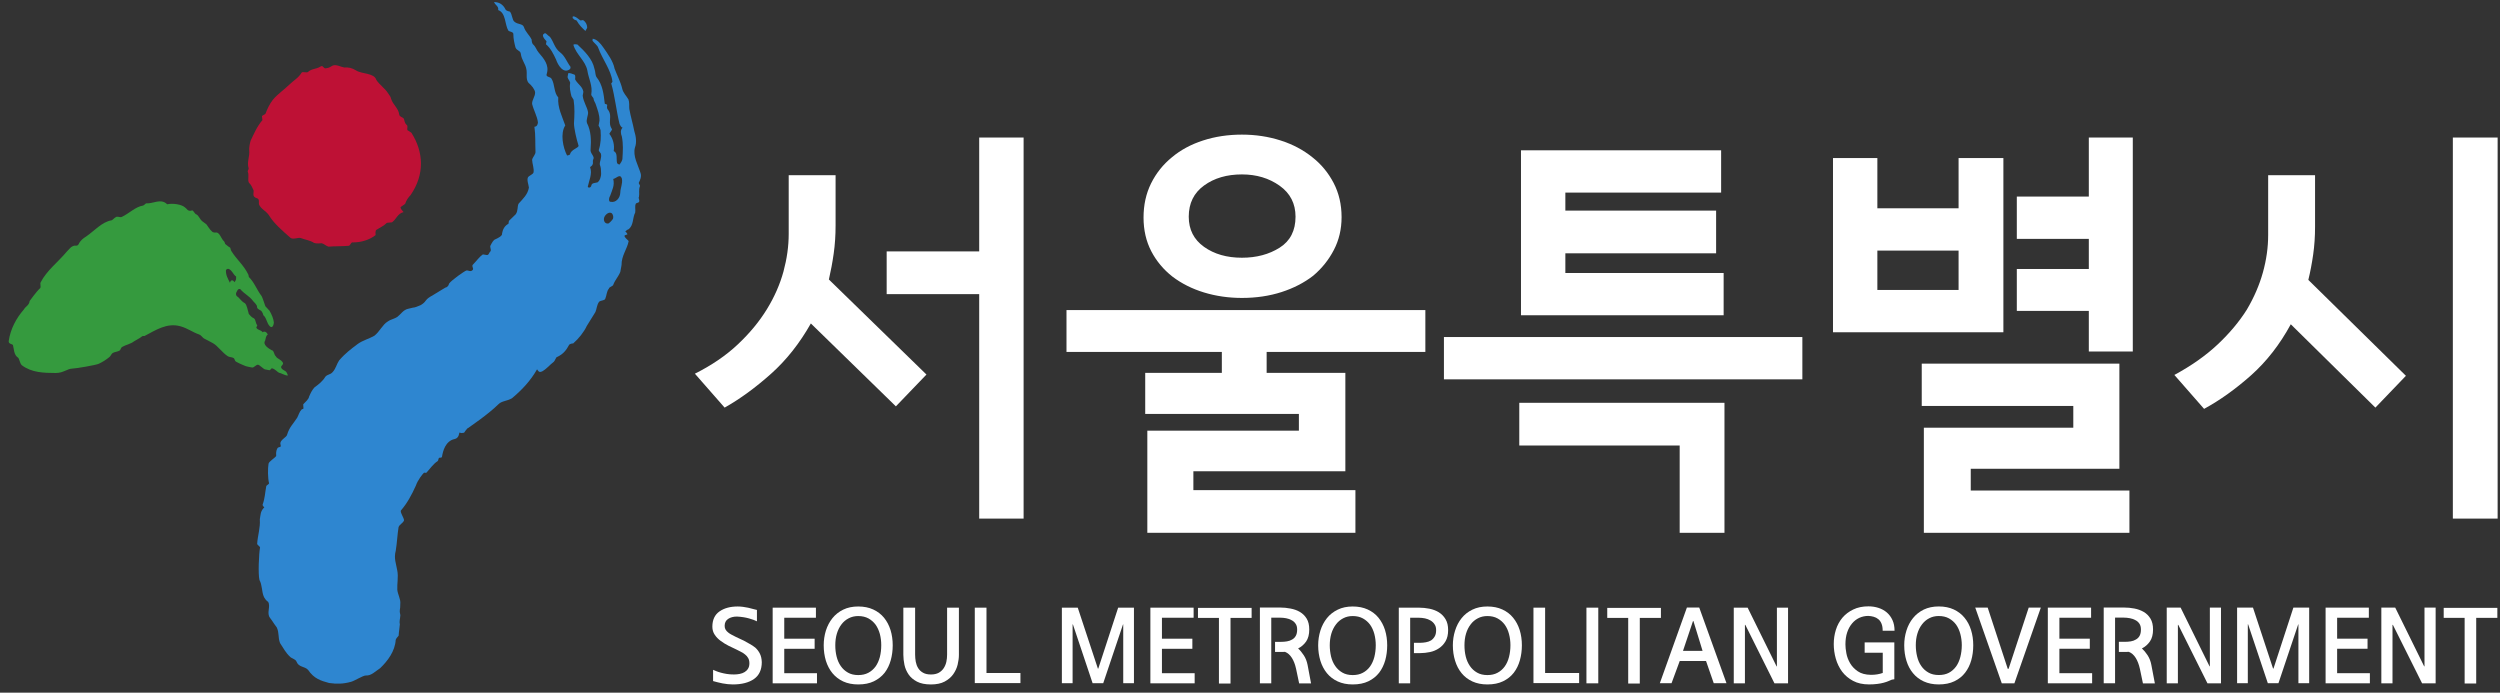 <svg width="231" height="64" viewBox="0 0 231 64" fill="none" xmlns="http://www.w3.org/2000/svg">
<rect x="0" y="0" width="231" height="64" fill="#333333" stroke="none"/>
<path d="M35.843 8.595C35.963 8.781 36.118 8.949 36.138 9.137C36.316 9.686 36.825 10.016 36.886 10.574C36.906 10.762 37.15 10.835 37.275 10.915C37.41 11.094 37.317 11.292 37.58 11.55C37.706 11.629 37.611 11.828 37.633 12.016C37.758 12.098 37.887 12.181 38.011 12.264C39.147 14.042 39.258 16.108 37.94 18.023C37.73 18.233 37.526 18.534 37.442 18.826C37.337 18.93 37.114 19.046 37.006 19.148C37.028 19.337 37.154 19.415 37.289 19.596C36.721 19.744 36.656 20.219 36.22 20.543C36.103 20.554 35.87 20.576 35.755 20.586C35.435 20.902 35.096 21.027 34.77 21.245C34.665 21.35 34.695 21.633 34.704 21.723C34.164 22.152 33.37 22.417 32.544 22.398C32.431 22.41 32.345 22.701 32.23 22.711C31.645 22.767 30.939 22.738 30.357 22.792C30.114 22.72 29.976 22.547 29.731 22.474C29.498 22.496 29.267 22.517 29.024 22.447C28.644 22.197 28.167 22.148 27.794 21.995C27.552 21.921 27.108 22.152 26.857 21.988C26.074 21.306 25.297 20.628 24.863 19.91C24.578 19.465 24.094 19.323 23.924 18.867C23.904 18.68 23.993 18.39 23.747 18.319C23.259 18.173 23.464 17.874 23.432 17.59C23.286 17.323 23.263 17.135 22.999 16.876C22.852 16.608 23.045 16.213 22.889 15.851C22.878 15.758 22.984 15.655 22.975 15.559C22.795 15.01 23.083 14.416 23.031 13.95C22.997 13.669 23.075 13.286 23.159 12.996C23.449 12.401 23.725 11.713 24.247 11.101C24.234 11.009 24.215 10.822 24.204 10.726C24.31 10.622 24.427 10.613 24.533 10.506C24.714 10.021 24.904 9.622 25.214 9.219C25.628 8.708 26.286 8.268 26.814 7.747C27.131 7.435 27.578 7.204 27.875 6.703C27.98 6.598 28.352 6.752 28.458 6.65C28.776 6.338 29.252 6.387 29.58 6.165C29.909 5.948 29.844 6.424 30.182 6.297C30.415 6.277 30.521 6.173 30.742 6.058C31.081 5.931 31.461 6.178 31.822 6.238C32.171 6.206 32.531 6.269 32.911 6.514C33.417 6.845 34.581 6.732 34.77 7.379C35.053 7.823 35.559 8.151 35.843 8.595Z" fill="#BE1135"/>
<path d="M55.541 15.98C55.529 15.69 55.541 15.512 55.422 15.203C55.391 14.911 55.624 14.588 55.521 14.19C55.458 14.085 55.307 13.957 55.326 13.866C55.521 13.254 55.539 12.694 55.491 12.023C55.44 11.825 55.376 11.716 55.307 11.607C55.322 11.518 55.359 11.338 55.391 11.156C55.405 10.596 55.225 10.18 55.06 9.673C55.012 9.478 54.862 9.349 54.831 9.062C54.765 8.953 54.617 8.824 54.632 8.734C54.78 7.922 54.385 7.272 54.267 6.495C54.085 5.609 53.247 5.049 52.982 4.148C52.996 4.056 53.27 4.094 53.354 4.112C54.012 4.725 54.74 5.449 54.92 6.332C55.035 6.645 54.986 6.913 55.12 7.129C55.679 7.815 55.778 8.682 55.879 9.551C55.863 9.642 56.044 9.586 56.107 9.697C56.092 9.786 56.059 9.966 56.125 10.075C56.553 10.543 56.29 11.047 56.376 11.537C56.423 11.737 56.486 11.845 56.553 11.953C56.538 12.046 56.324 12.281 56.305 12.367C56.653 12.82 56.801 13.418 56.706 13.957C57.102 14.141 56.921 14.664 57.016 15.06C57.081 15.171 57.166 15.188 57.249 15.206C57.363 15.043 57.477 14.882 57.51 14.699C57.559 13.957 57.594 13.306 57.461 12.624C57.345 12.315 57.309 12.024 57.525 11.792C57.362 11.754 57.309 11.555 57.245 11.447C56.949 10.254 56.825 8.919 56.475 7.701C56.475 7.701 56.57 7.629 56.59 7.538C56.465 6.47 55.651 5.466 55.265 4.389C55.205 4.197 54.892 3.966 54.745 3.763C54.745 3.763 54.757 3.671 54.765 3.578C55.181 3.634 55.499 4.039 55.719 4.348C56.153 4.966 56.653 5.652 56.786 6.339C57.016 6.949 57.357 7.598 57.494 8.198C57.585 8.595 57.876 8.857 58.068 9.188C58.176 9.497 58.121 9.764 58.148 10.056C58.266 10.746 58.475 11.413 58.606 12.102C58.773 12.607 58.84 13.182 58.674 13.618C58.444 14.413 58.971 15.28 59.185 15.984C59.3 16.293 59.153 16.637 59.023 16.889C59.007 16.978 59.153 17.104 59.135 17.195C58.988 17.538 59.106 17.848 59.039 18.208C58.941 18.279 59.153 18.514 59.039 18.674C58.941 18.749 58.861 18.732 58.758 18.805C58.627 19.057 58.742 19.365 58.694 19.637C58.43 20.139 58.563 20.826 58.069 21.189C57.886 21.242 57.87 21.333 57.771 21.406C57.854 21.423 57.921 21.533 57.984 21.642C57.886 21.712 57.803 21.694 57.705 21.767C57.675 21.945 58.023 22.169 58.089 22.276C57.958 22.999 57.415 23.633 57.432 24.484C57.398 24.663 57.349 24.934 57.318 25.116C57.152 25.547 56.839 25.857 56.675 26.289C56.643 26.47 56.298 26.488 56.263 26.668C56.05 26.904 56.067 27.284 55.918 27.628C55.804 27.789 55.557 27.736 55.359 27.88C55.13 28.202 55.16 28.494 55.013 28.837C54.765 29.253 54.466 29.701 54.22 30.116C53.94 30.71 53.468 31.287 52.958 31.738C52.876 31.72 52.695 31.773 52.595 31.848C52.333 32.352 52.03 32.734 51.472 32.986C51.388 32.97 51.266 33.361 51.166 33.434C50.781 33.723 50.559 34.048 50.091 34.32C49.917 34.374 49.819 34.447 49.625 34.122C49.014 35.206 48.194 36.056 47.307 36.798C46.844 37.069 46.373 37.038 46.066 37.342C45.054 38.339 43.449 39.395 43.266 39.542C43.188 39.523 42.88 39.983 42.88 39.983C42.553 40.012 42.74 40.043 42.439 39.971C42.439 39.971 42.423 40.483 42.014 40.566C41.143 40.737 40.911 41.747 40.848 42.164C40.811 42.372 40.668 42.231 40.567 42.316C40.471 42.399 40.535 42.523 40.436 42.609C40.059 42.842 39.734 43.306 39.417 43.661C39.32 43.746 39.253 43.62 39.154 43.705C39.058 43.789 38.594 44.364 38.429 44.863C38.033 45.746 37.6 46.531 37.056 47.155C36.921 47.307 37.363 47.894 37.33 48.095C37.203 48.372 36.954 48.419 36.83 48.696C36.717 49.386 36.686 50.156 36.568 50.886C36.369 51.6 36.615 52.108 36.712 52.742C36.821 53.281 36.681 53.972 36.711 54.492C36.748 54.914 37.034 55.37 36.988 55.776C37.001 56.403 36.86 56.32 36.994 56.843C36.977 57.151 36.876 57.454 36.948 57.665C36.921 58.078 36.856 58.332 36.834 58.739C36.744 58.842 36.568 59.032 36.562 59.136C36.499 60.162 35.829 61.07 35.123 61.742C34.685 62.023 34.309 62.45 33.811 62.415C33.56 62.401 32.725 62.931 32.446 62.996C31.706 63.204 31.116 63.207 30.41 63.109C29.628 62.898 29.011 62.702 28.471 61.903C28.153 61.547 27.604 61.679 27.397 61.133C27.333 60.916 26.882 60.804 26.807 60.69C26.399 60.323 26.182 59.875 25.876 59.419C25.668 58.875 25.819 58.501 25.572 57.971C25.315 57.646 25.204 57.418 24.95 57.091C24.609 56.661 25.029 56.041 24.777 55.614C24.602 55.501 24.434 55.286 24.353 55.073C24.186 54.651 24.225 54.039 23.975 53.592C23.837 53.057 23.924 51.122 24.027 50.6C24.048 50.495 23.747 50.346 23.763 50.242C23.807 49.492 24.067 48.761 24.007 47.985C24.085 47.569 24.048 47.235 24.424 46.88C24.424 46.88 24.247 46.734 24.266 46.629C24.485 46.026 24.483 45.557 24.602 44.929C24.623 44.827 24.842 44.761 24.862 44.656C24.741 44.195 24.736 43.263 24.814 42.845C24.855 42.634 25.394 42.324 25.52 42.135C25.539 42.035 25.441 41.763 25.643 41.403C25.695 41.313 25.835 41.341 25.941 41.256C25.958 41.151 25.888 41.028 25.907 40.924C25.96 40.61 26.487 40.385 26.525 40.177C26.734 39.467 27.091 39.17 27.464 38.591C27.599 38.338 27.651 38.066 27.87 37.834C27.967 37.763 28.018 37.832 28.036 37.738C28.052 37.651 28.005 37.449 28.018 37.358C28.229 37.122 28.518 36.909 28.564 36.636C28.711 36.294 28.839 36.041 29.049 35.804C29.436 35.517 29.821 35.225 30.061 34.811C30.27 34.575 30.512 34.631 30.722 34.395C31.026 34.084 31.108 33.636 31.331 33.31C31.863 32.677 32.441 32.243 33.02 31.808C33.503 31.445 34.116 31.302 34.581 31.03C35.065 30.67 35.354 29.983 35.821 29.712C36.108 29.497 36.445 29.476 36.739 29.26C37.027 29.044 37.268 28.627 37.701 28.535C38.663 28.282 37.975 28.553 38.876 28.192C39.438 27.851 39.205 27.754 39.766 27.41C40.701 26.868 41.184 26.519 41.264 26.54C41.362 26.468 41.457 26.393 41.489 26.213C41.716 25.886 42.91 25.052 43.087 24.997C43.263 24.942 43.475 25.177 43.68 24.942C43.793 24.78 43.567 24.636 43.68 24.472C43.986 24.164 44.279 23.748 44.578 23.532C44.676 23.462 44.906 23.605 45.086 23.549C45.186 23.478 45.218 23.299 45.317 23.226C45.434 23.062 45.218 22.831 45.332 22.666C45.465 22.411 45.596 22.16 45.777 22.108C46.059 21.98 46.437 21.78 46.388 21.584C46.451 21.222 46.602 20.877 46.98 20.678C46.995 20.591 47.015 20.494 47.028 20.406C47.242 20.172 47.441 20.03 47.655 19.795C47.884 19.47 47.785 19.073 47.919 18.817C48.345 18.347 48.758 17.97 48.872 17.337C48.84 17.048 48.659 16.633 48.788 16.376C48.903 16.216 49.265 16.108 49.299 15.927C49.363 15.564 49.184 15.149 49.167 14.771C49.214 14.5 49.51 14.281 49.479 13.993C49.445 13.234 49.495 12.492 49.38 11.716C49.641 11.682 49.678 11.498 49.706 11.318C49.641 10.741 49.312 10.2 49.167 9.603C49.148 9.222 49.458 8.915 49.444 8.536C49.408 8.247 49.132 7.903 48.833 7.651C48.553 7.307 48.735 6.785 48.635 6.388C48.553 5.898 48.188 5.536 48.122 4.961C48.09 4.67 47.744 4.69 47.629 4.381C47.529 3.984 47.432 3.586 47.432 3.116C47.382 2.916 47.117 2.954 46.97 2.827C46.638 2.285 46.757 1.182 46.031 0.931C46.096 0.567 45.769 0.496 45.65 0.191C46.08 0.191 46.475 0.371 46.721 0.894C46.785 1.001 47.034 1.058 47.116 1.075C47.333 1.31 47.316 1.87 47.547 2.017C47.842 2.267 48.286 2.177 48.402 2.485C48.567 2.989 48.947 3.26 49.13 3.677C49.112 3.768 49.161 3.966 49.226 4.074C49.526 4.327 49.558 4.616 49.768 4.85C50.264 5.428 50.759 6.009 50.526 6.802C50.382 7.146 50.826 7.056 50.959 7.272C51.288 7.812 51.156 8.536 51.584 9.005C51.502 9.927 51.949 10.778 52.23 11.59C51.751 12.329 52.017 13.63 52.397 14.37C52.397 14.37 52.658 14.336 52.678 14.245C52.758 13.794 53.58 13.642 53.447 13.424C53.283 12.918 53.035 11.862 53.035 11.393C53.083 10.652 53.115 10.001 53 9.222C52.934 9.113 52.869 9.005 52.803 8.898C52.703 8.5 52.604 8.1 52.686 7.651C52.639 7.452 52.49 7.328 52.441 7.126C52.456 7.038 52.49 6.858 52.505 6.765C52.686 6.712 52.919 6.858 53.082 6.894C53.234 7.019 53.096 7.272 53.164 7.38C53.428 7.812 53.823 7.995 53.904 8.483C53.89 8.57 53.858 8.752 53.842 8.844C53.907 9.423 54.252 9.875 54.336 10.362C54.371 10.652 54.125 11.065 54.239 11.373C54.617 12.113 54.634 12.963 54.571 13.794C54.502 14.155 54.963 14.445 54.832 14.696C54.704 14.95 54.868 14.987 54.733 15.241C54.718 15.332 54.536 15.383 54.522 15.475C54.767 15.998 54.395 16.793 54.312 17.247C54.298 17.336 54.593 17.432 54.653 17.1C54.689 16.901 55.033 16.901 55.212 16.85C55.411 16.702 55.557 16.357 55.541 15.98ZM57.316 17.786C57.331 17.325 57.548 16.992 57.464 16.505C57.299 15.998 56.926 16.501 56.662 16.536C56.812 17.131 56.566 17.547 56.385 18.07C56.27 18.234 56.188 18.685 56.45 18.649C56.863 18.741 57.301 18.346 57.316 17.786ZM56.611 20.259C56.713 20.114 56.665 19.825 56.517 19.699C56.289 19.553 55.989 19.771 55.858 20.024C55.722 20.276 55.824 20.674 56.173 20.656C56.253 20.674 56.494 20.424 56.611 20.259Z" fill="#2E86D0"/>
<path d="M51.764 4.846C52.204 5.177 52.376 5.733 52.723 6.185L52.686 6.367C52.081 6.889 51.551 6.018 51.385 5.516C51.14 4.992 50.893 4.469 50.445 4.089C50.464 3.997 50.48 3.908 50.499 3.816C50.281 3.582 50.005 3.24 50.281 3.112C50.395 2.95 50.594 3.275 50.825 3.419C51.171 3.871 51.236 4.448 51.764 4.846Z" fill="#2E86D0"/>
<path d="M54.258 2.526C54.263 2.618 54.116 2.775 54.096 2.865C53.811 2.6 53.523 2.333 53.275 1.891C53.194 1.865 53.031 1.826 52.968 1.712C52.887 1.69 52.904 1.602 52.926 1.513C53.188 1.488 53.396 1.73 53.62 1.885C53.701 1.906 53.803 1.841 53.886 1.861C54.109 2.013 54.236 2.237 54.258 2.526Z" fill="#2E86D0"/>
<path d="M17.079 19.155C17.159 19.221 17.277 19.323 17.339 19.405C17.471 19.492 17.609 19.501 17.753 19.438C17.888 19.45 18.011 19.803 18.15 19.812C18.349 19.906 18.471 20.258 18.667 20.427C18.797 20.51 18.936 20.638 19.068 20.725C19.255 20.966 19.376 21.203 19.571 21.372C19.699 21.533 19.909 21.477 20.047 21.486C20.316 21.585 20.425 21.973 20.615 22.216C20.684 22.22 20.803 22.46 20.8 22.535C20.932 22.62 21.059 22.781 21.259 22.874C21.319 22.954 21.312 23.105 21.372 23.188C21.866 23.987 22.52 24.494 22.941 25.362C22.941 25.362 22.996 25.518 22.992 25.595C23.508 26.091 23.732 26.793 24.174 27.359C24.295 27.595 24.406 27.986 24.518 28.296C24.645 28.458 24.777 28.547 24.902 28.71C25.087 29.025 25.267 29.421 25.307 29.803C25.298 29.951 25.195 30.4 24.936 30.151C24.615 29.822 24.648 29.372 24.322 29.117C24.328 29.04 24.238 28.841 24.174 28.764C24.043 28.609 23.807 28.617 23.752 28.387C23.769 28.16 23.515 27.975 23.385 27.819C23.058 27.35 22.581 27.176 22.189 26.703C22.119 26.701 22.048 26.698 21.978 26.768C21.905 26.915 21.69 27.131 21.885 27.369C22.156 27.534 22.281 27.844 22.619 28.01C22.82 28.171 22.87 28.628 22.992 29.013C23.124 29.168 23.256 29.326 23.461 29.414C23.659 29.572 23.581 29.814 23.769 30.057C23.763 30.134 23.69 30.202 23.683 30.276C23.807 30.516 24.083 30.46 24.275 30.702C24.421 30.565 24.624 30.674 24.744 30.895C24.521 31.107 24.578 31.262 24.494 31.484C24.259 31.841 24.788 32.188 25.116 32.366C25.326 32.383 25.297 32.759 25.49 32.926C25.613 33.164 25.956 33.193 26.139 33.512C26.199 33.668 26.055 33.732 25.974 33.878C25.958 34.103 26.227 34.2 26.359 34.286C26.488 34.374 26.549 34.531 26.605 34.688C26.394 34.743 25.988 34.465 25.781 34.445C25.653 34.387 25.402 34.089 25.142 34.033C25.049 34.012 24.984 34.229 24.889 34.208C24.763 34.184 24.63 34.16 24.494 34.134C24.348 34.109 23.997 33.724 23.848 33.702C23.676 33.671 23.465 33.987 23.299 33.958C22.678 33.853 22.653 33.81 22.458 33.729C22.229 33.637 22.009 33.529 21.805 33.414C21.671 33.34 21.708 33.161 21.583 33.083C21.457 33.001 21.187 33.001 21.061 32.923C20.566 32.618 20.097 31.931 19.674 31.711C19.393 31.565 19.158 31.422 18.848 31.275C18.695 31.178 18.588 30.966 18.396 30.904C17.813 30.707 17.348 30.337 16.681 30.151C15.422 29.793 14.375 30.516 13.352 31.046C13.297 31.044 13.19 31.034 13.134 31.073C12.896 31.275 12.62 31.383 12.385 31.538C12.066 31.79 11.627 31.857 11.276 32.062C11.163 32.127 11.152 32.331 11.044 32.397C10.877 32.496 10.579 32.517 10.416 32.616C10.266 32.715 10.247 32.889 10.102 32.996C9.811 33.234 9.521 33.426 9.125 33.613C8.897 33.729 7.01 34.053 6.695 34.057C6.209 34.065 5.871 34.467 5.146 34.465C4.043 34.459 2.939 34.438 2.023 33.752C1.829 33.585 1.79 33.126 1.661 33.042C1.265 32.781 1.304 32.257 1.191 31.864C1.063 31.78 0.788 31.759 0.804 31.53C0.956 30.406 1.513 29.387 2.193 28.611C2.354 28.316 2.708 28.197 2.736 27.819C2.736 27.819 3.348 26.957 3.721 26.611C3.801 26.465 3.68 26.225 3.76 26.082C4.323 24.991 5.344 24.239 6.176 23.244C6.399 23.035 6.557 22.742 6.908 22.695C7.048 22.707 7.182 22.717 7.26 22.573C7.424 22.207 7.72 22.005 7.936 21.87C8.736 21.326 9.403 20.508 10.316 20.355C10.458 20.292 10.538 20.148 10.678 20.081C10.831 19.941 11.092 20.115 11.234 20.051C11.912 19.743 12.531 19.09 13.227 18.993C13.37 18.93 13.452 18.784 13.518 18.789C14.136 18.842 14.865 18.294 15.445 18.874C15.967 18.765 16.751 18.875 17.079 19.155ZM21.813 25.777C21.816 25.703 21.818 25.628 21.82 25.552C21.552 25.387 21.432 24.927 21.088 24.836C21.021 24.831 20.881 24.9 20.876 24.977C20.86 25.431 21.055 25.741 21.246 26.128C21.327 25.831 21.531 25.841 21.66 26.073C21.733 26.001 21.807 25.854 21.813 25.777Z" fill="#359A3E"/>
<path d="M85.605 34.607L82.78 37.547L74.923 29.887C73.891 31.716 72.663 33.275 71.231 34.549C69.798 35.827 68.375 36.864 66.956 37.664L64.208 34.529C65.756 33.755 67.078 32.854 68.173 31.822C69.27 30.792 70.166 29.707 70.862 28.57C71.559 27.436 72.068 26.275 72.393 25.09C72.713 23.904 72.876 22.742 72.876 21.608V16.19H77.208V20.832C77.208 21.734 77.152 22.599 77.034 23.426C76.918 24.251 76.767 25.051 76.589 25.826L85.605 34.607ZM94.581 47.917H90.478V27.178H81.928V23.23H90.478V12.708H94.581V47.917Z" fill="white"/>
<path d="M131.703 32.521H117.038V34.454H124.311V43.546H110.268V45.29H125.241V49.232H106.013V39.792H120.017V38.246H105.818V34.454H112.898V32.521H98.544V28.651H131.703V32.521ZM123.962 20.061C123.962 21.171 123.726 22.182 123.247 23.099C122.771 24.016 122.133 24.809 121.335 25.48C120.508 26.122 119.532 26.625 118.409 26.988C117.29 27.348 116.07 27.529 114.755 27.529C113.516 27.529 112.35 27.359 111.254 27.025C110.158 26.691 109.182 26.202 108.331 25.556C107.508 24.91 106.854 24.129 106.378 23.216C105.902 22.299 105.663 21.26 105.663 20.1C105.663 18.941 105.893 17.888 106.358 16.948C106.825 16.005 107.468 15.198 108.292 14.527C109.093 13.859 110.047 13.341 111.158 12.982C112.265 12.62 113.466 12.439 114.755 12.439C116.019 12.439 117.213 12.62 118.335 12.982C119.457 13.341 120.429 13.859 121.257 14.527C122.081 15.172 122.738 15.967 123.228 16.906C123.718 17.85 123.962 18.902 123.962 20.061ZM119.707 20.023C119.707 18.81 119.217 17.857 118.237 17.16C117.256 16.463 116.096 16.116 114.755 16.116C113.362 16.116 112.194 16.456 111.254 17.142C110.312 17.824 109.84 18.784 109.84 20.023C109.84 21.21 110.312 22.139 111.254 22.81C112.194 23.48 113.362 23.814 114.755 23.814C116.096 23.814 117.256 23.506 118.237 22.887C119.217 22.27 119.707 21.31 119.707 20.023Z" fill="white"/>
<path d="M166.538 35.051H133.419V31.142H166.538V35.051ZM159.341 49.232H155.202V41.165H140.382V37.219H159.341V49.232ZM159.264 29.13H140.539V13.888H159.032V17.796H144.639V19.46H158.569V23.406H144.639V25.225H159.264V29.13Z" fill="white"/>
<path d="M185.113 30.701H169.369V14.604H173.468V19.246H180.973V14.604H185.113V30.701ZM180.973 26.792V23.154H173.468V26.792H180.973ZM196.759 49.232H177.764V39.52H191.573V37.51H177.569V33.6H195.831V43.314H182.097V45.325H196.759V49.232ZM197.07 32.479H193.007V28.727H186.354V24.855H193.007V22.072H186.354V18.163H193.007V12.708H197.07V32.479Z" fill="white"/>
<path d="M222.307 34.724L219.486 37.664L211.669 29.963C210.661 31.822 209.441 33.389 208.013 34.665C206.579 35.941 205.128 36.98 203.658 37.78L200.912 34.645C202.485 33.795 203.82 32.854 204.917 31.822C206.012 30.792 206.91 29.719 207.607 28.611C208.277 27.477 208.772 26.326 209.094 25.167C209.416 24.005 209.578 22.858 209.578 21.723V16.19H213.911V20.951C213.911 21.853 213.854 22.711 213.737 23.521C213.622 24.333 213.473 25.116 213.29 25.863L222.307 34.724ZM230.781 47.917H226.643V12.708H230.781V47.917Z" fill="white"/>
<path d="M70.389 61.18C70.389 61.88 70.15 62.401 69.673 62.737C69.191 63.073 68.538 63.242 67.717 63.242C67.556 63.242 67.394 63.233 67.238 63.215C67.078 63.193 66.921 63.171 66.766 63.146C66.607 63.113 66.456 63.078 66.309 63.043C66.161 63.008 66.02 62.969 65.889 62.932V61.892C65.966 61.923 66.068 61.962 66.182 62.014C66.299 62.061 66.436 62.111 66.599 62.153C66.763 62.198 66.943 62.238 67.145 62.271C67.346 62.305 67.568 62.321 67.813 62.321C67.999 62.321 68.174 62.305 68.345 62.271C68.518 62.239 68.671 62.18 68.807 62.097C68.936 62.017 69.044 61.913 69.122 61.779C69.206 61.649 69.244 61.483 69.244 61.289C69.244 61.102 69.209 60.94 69.132 60.807C69.059 60.673 68.963 60.563 68.844 60.473C68.73 60.378 68.6 60.293 68.456 60.224C68.312 60.154 68.174 60.086 68.042 60.014C67.811 59.913 67.571 59.796 67.315 59.666C67.057 59.535 66.818 59.386 66.591 59.219C66.368 59.056 66.186 58.87 66.043 58.654C65.896 58.439 65.822 58.189 65.822 57.905C65.822 57.274 66.043 56.801 66.48 56.496C66.915 56.192 67.478 56.039 68.165 56.039C68.326 56.039 68.49 56.051 68.658 56.073C68.82 56.094 68.981 56.124 69.137 56.155C69.286 56.194 69.431 56.232 69.568 56.266C69.708 56.305 69.833 56.335 69.941 56.359V57.41C69.772 57.321 69.518 57.228 69.197 57.138C68.871 57.047 68.506 56.991 68.094 56.97C67.767 56.97 67.493 57.044 67.281 57.186C67.067 57.327 66.958 57.543 66.958 57.83C66.958 57.965 66.987 58.082 67.045 58.177C67.105 58.276 67.183 58.363 67.281 58.439C67.376 58.52 67.488 58.59 67.613 58.654C67.742 58.718 67.872 58.785 68.012 58.859L68.738 59.199C68.894 59.294 69.067 59.393 69.254 59.488C69.441 59.586 69.62 59.706 69.789 59.839C69.951 59.985 70.088 60.16 70.2 60.374C70.314 60.589 70.378 60.858 70.389 61.18Z" fill="white"/>
<path d="M75.489 63.139H71.394V56.148H75.391V57.079H72.465V59.016H75.272V59.949H72.465V62.204H75.489V63.139Z" fill="white"/>
<path d="M82.487 59.628C82.487 60.113 82.426 60.573 82.304 61.01C82.181 61.449 81.994 61.831 81.741 62.164C81.477 62.495 81.149 62.755 80.748 62.95C80.344 63.146 79.867 63.242 79.3 63.242C78.775 63.242 78.311 63.15 77.911 62.966C77.514 62.78 77.186 62.527 76.918 62.202C76.652 61.879 76.452 61.496 76.312 61.055C76.179 60.613 76.111 60.138 76.111 59.628C76.111 59.152 76.179 58.7 76.312 58.266C76.452 57.831 76.652 57.449 76.918 57.118C77.186 56.786 77.514 56.526 77.911 56.331C78.311 56.135 78.775 56.039 79.3 56.039C79.824 56.039 80.286 56.132 80.686 56.316C81.082 56.5 81.417 56.753 81.685 57.079C81.949 57.404 82.149 57.783 82.285 58.216C82.419 58.652 82.487 59.121 82.487 59.628ZM81.427 59.616C81.427 59.254 81.385 58.908 81.299 58.579C81.208 58.254 81.079 57.965 80.906 57.721C80.728 57.483 80.508 57.289 80.245 57.142C79.977 56.997 79.663 56.923 79.3 56.923C78.977 56.923 78.682 56.991 78.42 57.13C78.157 57.264 77.933 57.452 77.753 57.691C77.564 57.937 77.424 58.225 77.326 58.55C77.227 58.877 77.181 59.237 77.181 59.627C77.181 59.988 77.22 60.337 77.302 60.666C77.384 60.996 77.509 61.289 77.686 61.541C77.859 61.794 78.081 61.997 78.348 62.148C78.613 62.302 78.93 62.377 79.3 62.377C79.654 62.377 79.966 62.308 80.234 62.166C80.498 62.027 80.721 61.83 80.906 61.579C81.079 61.334 81.208 61.041 81.299 60.707C81.385 60.368 81.427 60.005 81.427 59.616Z" fill="white"/>
<path d="M88.603 60.504C88.603 60.789 88.563 61.092 88.486 61.413C88.409 61.733 88.27 62.027 88.077 62.302C87.884 62.573 87.619 62.798 87.285 62.978C86.953 63.155 86.528 63.243 86.018 63.243C85.491 63.243 85.059 63.155 84.73 62.983C84.395 62.806 84.136 62.587 83.956 62.322C83.768 62.048 83.641 61.753 83.571 61.432C83.507 61.109 83.469 60.801 83.469 60.504V56.148H84.557V60.486C84.557 60.711 84.579 60.932 84.617 61.148C84.659 61.366 84.73 61.562 84.843 61.74C84.95 61.913 85.1 62.055 85.29 62.159C85.477 62.268 85.718 62.322 86.017 62.322C86.303 62.322 86.54 62.27 86.734 62.167C86.922 62.061 87.076 61.923 87.193 61.747C87.311 61.573 87.392 61.374 87.443 61.156C87.49 60.934 87.512 60.711 87.512 60.486V56.148H88.603L88.603 60.504Z" fill="white"/>
<path d="M94.288 63.118H90.07V56.148H91.151V62.185H94.288V63.118Z" fill="white"/>
<path d="M104.777 63.129H103.787V57.693H103.767L101.938 63.129H100.957L99.137 57.693H99.108V63.129H98.117V56.148H99.585L101.444 61.776H101.482L103.318 56.148H104.777L104.777 63.129Z" fill="white"/>
<path d="M110.386 63.139H106.295V56.148H110.29V57.079H107.363V59.016H110.174V59.949H107.363V62.204H110.386V63.139Z" fill="white"/>
<path d="M115.649 57.094H113.7V63.159H112.63V57.094H110.693V56.169H115.649V57.094Z" fill="white"/>
<path d="M121.141 63.146H120.041L119.758 61.802C119.671 61.398 119.54 61.055 119.366 60.784C119.195 60.512 118.982 60.327 118.731 60.229C118.672 60.237 118.613 60.239 118.557 60.239C118.494 60.239 118.437 60.239 118.381 60.239H117.815V59.307H118.37C118.559 59.307 118.742 59.293 118.918 59.262C119.095 59.233 119.254 59.177 119.391 59.093C119.535 59.016 119.645 58.901 119.731 58.752C119.815 58.604 119.857 58.409 119.857 58.168C119.857 57.953 119.812 57.775 119.714 57.636C119.619 57.49 119.496 57.382 119.34 57.304C119.195 57.222 119.026 57.158 118.838 57.125C118.649 57.089 118.462 57.073 118.275 57.073H117.465V63.137H116.415V56.136H118.282C118.607 56.136 118.93 56.167 119.248 56.231C119.571 56.291 119.857 56.393 120.112 56.544C120.37 56.696 120.577 56.9 120.738 57.163C120.898 57.425 120.975 57.761 120.975 58.168C120.975 58.628 120.877 58.999 120.685 59.278C120.49 59.556 120.241 59.768 119.945 59.919C120.127 60.081 120.302 60.292 120.468 60.546C120.639 60.801 120.753 61.102 120.822 61.446L121.141 63.146Z" fill="white"/>
<path d="M128.177 59.628C128.177 60.113 128.117 60.573 127.997 61.01C127.87 61.449 127.684 61.831 127.43 62.164C127.169 62.495 126.842 62.755 126.441 62.95C126.038 63.146 125.553 63.242 124.991 63.242C124.467 63.242 124.005 63.15 123.607 62.966C123.206 62.78 122.873 62.527 122.607 62.202C122.344 61.879 122.141 61.496 122.004 61.055C121.87 60.613 121.799 60.138 121.799 59.628C121.799 59.152 121.87 58.7 122.004 58.266C122.141 57.831 122.344 57.449 122.607 57.118C122.873 56.786 123.206 56.526 123.607 56.331C124.005 56.135 124.467 56.039 124.991 56.039C125.515 56.039 125.977 56.132 126.376 56.316C126.773 56.5 127.109 56.753 127.374 57.079C127.635 57.404 127.84 57.783 127.976 58.216C128.109 58.652 128.177 59.121 128.177 59.628ZM127.12 59.616C127.12 59.254 127.075 58.908 126.989 58.579C126.902 58.254 126.769 57.965 126.596 57.721C126.419 57.483 126.198 57.289 125.932 57.142C125.669 56.997 125.353 56.923 124.991 56.923C124.663 56.923 124.372 56.991 124.111 57.13C123.848 57.264 123.626 57.452 123.447 57.691C123.257 57.937 123.114 58.225 123.015 58.55C122.919 58.877 122.87 59.237 122.87 59.627C122.87 59.988 122.915 60.337 122.991 60.666C123.072 60.996 123.2 61.289 123.377 61.541C123.551 61.794 123.773 61.997 124.036 62.148C124.299 62.302 124.622 62.377 124.991 62.377C125.346 62.377 125.657 62.308 125.923 62.166C126.189 62.027 126.414 61.83 126.596 61.579C126.769 61.334 126.902 61.041 126.989 60.707C127.075 60.368 127.12 60.005 127.12 59.616Z" fill="white"/>
<path d="M133.807 58.219C133.807 58.632 133.73 58.978 133.57 59.249C133.411 59.522 133.208 59.739 132.961 59.901C132.713 60.069 132.44 60.185 132.132 60.25C131.826 60.315 131.519 60.348 131.221 60.348H130.648V59.396H131.21C131.393 59.396 131.573 59.377 131.751 59.345C131.932 59.314 132.089 59.255 132.232 59.172C132.368 59.081 132.481 58.958 132.568 58.807C132.656 58.656 132.698 58.459 132.698 58.219C132.698 58.002 132.651 57.827 132.551 57.685C132.458 57.539 132.333 57.424 132.181 57.334C132.029 57.242 131.855 57.178 131.671 57.138C131.481 57.102 131.294 57.079 131.104 57.079H130.299V63.139H129.249V56.148H131.117C131.439 56.148 131.761 56.181 132.083 56.245C132.403 56.31 132.69 56.419 132.943 56.573C133.204 56.737 133.412 56.95 133.57 57.217C133.73 57.483 133.807 57.816 133.807 58.219Z" fill="white"/>
<path d="M140.622 59.628C140.622 60.113 140.559 60.573 140.438 61.01C140.314 61.449 140.127 61.831 139.872 62.164C139.616 62.495 139.285 62.755 138.882 62.95C138.48 63.146 137.999 63.242 137.436 63.242C136.909 63.242 136.448 63.15 136.049 62.966C135.648 62.78 135.317 62.527 135.053 62.202C134.786 61.879 134.586 61.496 134.451 61.055C134.313 60.613 134.244 60.138 134.244 59.628C134.244 59.152 134.313 58.7 134.451 58.266C134.586 57.831 134.786 57.449 135.053 57.118C135.317 56.786 135.648 56.526 136.049 56.331C136.448 56.135 136.909 56.039 137.436 56.039C137.96 56.039 138.422 56.132 138.819 56.316C139.217 56.5 139.553 56.753 139.814 57.079C140.081 57.404 140.282 57.783 140.419 58.216C140.555 58.652 140.622 59.121 140.622 59.628ZM139.564 59.616C139.564 59.254 139.519 58.908 139.431 58.579C139.346 58.254 139.214 57.965 139.038 57.721C138.861 57.483 138.644 57.289 138.375 57.142C138.113 56.997 137.798 56.923 137.436 56.923C137.108 56.923 136.818 56.991 136.555 57.13C136.294 57.264 136.069 57.452 135.891 57.691C135.701 57.937 135.557 58.225 135.461 58.55C135.362 58.877 135.317 59.237 135.317 59.627C135.317 59.988 135.355 60.337 135.436 60.666C135.518 60.996 135.646 61.289 135.821 61.541C135.996 61.794 136.214 61.997 136.481 62.148C136.746 62.302 137.064 62.377 137.436 62.377C137.789 62.377 138.105 62.308 138.366 62.166C138.632 62.027 138.857 61.83 139.038 61.579C139.214 61.334 139.346 61.041 139.431 60.707C139.519 60.368 139.564 60.005 139.564 59.616Z" fill="white"/>
<path d="M145.912 63.118H141.692V56.148H142.769V62.185H145.912V63.118Z" fill="white"/>
<path d="M147.681 63.139H146.587V56.148H147.681V63.139Z" fill="white"/>
<path d="M153.469 57.094H151.517V63.159H150.446V57.094H148.51V56.169H153.469V57.094Z" fill="white"/>
<path d="M159.527 63.128H158.349L157.637 61.074H155.208L154.451 63.128H153.369L155.87 56.135H157.009L159.527 63.128ZM157.318 60.143L156.473 57.389H156.432L155.508 60.143H157.318Z" fill="white"/>
<path d="M165.216 63.139H163.96L161.269 57.739H161.231V63.139H160.2V56.148H161.482L164.157 61.573H164.186V56.148H165.216L165.216 63.139Z" fill="white"/>
<path d="M175.056 58.281H173.959C173.959 58.021 173.924 57.805 173.852 57.629C173.781 57.454 173.685 57.316 173.559 57.214C173.429 57.108 173.286 57.032 173.126 56.989C172.968 56.944 172.804 56.918 172.636 56.91C172.339 56.91 172.059 56.97 171.798 57.09C171.542 57.211 171.318 57.381 171.13 57.609C170.936 57.839 170.785 58.113 170.678 58.436C170.57 58.759 170.518 59.131 170.518 59.543C170.518 59.771 170.544 60.044 170.604 60.362C170.662 60.68 170.776 60.982 170.946 61.276C171.112 61.566 171.352 61.818 171.658 62.027C171.964 62.238 172.37 62.348 172.88 62.355C173.081 62.355 173.273 62.34 173.451 62.311C173.636 62.281 173.807 62.238 173.966 62.18V60.314H172.294V59.358H175.036V62.763L174.803 62.801C174.712 62.84 174.607 62.887 174.486 62.937C174.368 62.987 174.223 63.038 174.054 63.082C173.887 63.129 173.691 63.167 173.468 63.194C173.243 63.225 172.985 63.24 172.696 63.24C172.123 63.24 171.632 63.13 171.227 62.914C170.818 62.697 170.479 62.411 170.213 62.062C169.951 61.708 169.754 61.305 169.628 60.861C169.501 60.418 169.439 59.964 169.439 59.507C169.439 59.053 169.505 58.617 169.634 58.198C169.764 57.78 169.964 57.41 170.234 57.083C170.501 56.767 170.836 56.513 171.238 56.318C171.637 56.124 172.107 56.026 172.647 56.026C172.969 56.026 173.278 56.073 173.568 56.167C173.861 56.26 174.119 56.402 174.339 56.589C174.558 56.779 174.734 57.012 174.863 57.294C174.993 57.577 175.056 57.905 175.056 58.281Z" fill="white"/>
<path d="M182.328 59.622C182.328 60.112 182.268 60.572 182.145 61.009C182.021 61.445 181.831 61.829 181.576 62.159C181.321 62.493 180.99 62.754 180.588 62.948C180.186 63.143 179.703 63.241 179.14 63.241C178.613 63.241 178.154 63.146 177.755 62.964C177.356 62.779 177.023 62.523 176.758 62.198C176.491 61.876 176.29 61.495 176.155 61.052C176.018 60.612 175.951 60.137 175.951 59.622C175.951 59.15 176.018 58.699 176.155 58.264C176.29 57.829 176.491 57.447 176.758 57.117C177.023 56.785 177.356 56.525 177.755 56.325C178.154 56.135 178.613 56.036 179.14 56.036C179.663 56.036 180.123 56.128 180.525 56.312C180.923 56.5 181.256 56.751 181.52 57.077C181.788 57.402 181.991 57.777 182.124 58.215C182.262 58.65 182.328 59.118 182.328 59.622ZM181.27 59.613C181.27 59.25 181.222 58.906 181.135 58.578C181.048 58.251 180.918 57.965 180.745 57.718C180.569 57.479 180.348 57.285 180.083 57.138C179.818 56.992 179.502 56.92 179.14 56.92C178.814 56.92 178.52 56.989 178.26 57.127C177.995 57.263 177.779 57.449 177.595 57.691C177.406 57.936 177.264 58.221 177.166 58.548C177.066 58.876 177.02 59.234 177.02 59.622C177.02 59.985 177.061 60.334 177.144 60.665C177.223 60.995 177.35 61.286 177.525 61.538C177.699 61.791 177.921 61.995 178.188 62.144C178.452 62.298 178.774 62.372 179.14 62.372C179.496 62.372 179.809 62.307 180.076 62.166C180.338 62.027 180.562 61.829 180.745 61.578C180.918 61.333 181.048 61.041 181.135 60.703C181.222 60.366 181.27 60.002 181.27 59.613Z" fill="white"/>
<path d="M188.572 56.145L186.131 63.137H184.963L182.513 56.145H183.663L185.517 61.802L185.596 61.794L187.452 56.144L188.572 56.145Z" fill="white"/>
<path d="M193.313 63.137H189.219V56.145H193.217V57.079H190.288V59.014H193.098V59.945H190.288V62.202H193.313V63.137Z" fill="white"/>
<path d="M199.109 63.143H198.007L197.726 61.802C197.635 61.392 197.505 61.053 197.335 60.784C197.163 60.51 196.949 60.324 196.697 60.228C196.637 60.234 196.581 60.237 196.521 60.237C196.463 60.237 196.408 60.237 196.345 60.237H195.784V59.305H196.339C196.525 59.305 196.709 59.288 196.885 59.262C197.064 59.233 197.222 59.175 197.359 59.09C197.503 59.011 197.618 58.899 197.699 58.75C197.782 58.602 197.822 58.407 197.822 58.167C197.822 57.952 197.779 57.774 197.684 57.63C197.589 57.49 197.466 57.377 197.308 57.3C197.161 57.218 196.991 57.158 196.808 57.124C196.615 57.087 196.426 57.068 196.24 57.068H195.432V63.136H194.383V56.136H196.251C196.572 56.136 196.895 56.164 197.217 56.227C197.538 56.288 197.822 56.394 198.078 56.541C198.337 56.69 198.544 56.899 198.703 57.16C198.864 57.423 198.941 57.758 198.941 58.167C198.941 58.625 198.844 58.996 198.649 59.274C198.456 59.552 198.21 59.766 197.913 59.917C198.092 60.08 198.268 60.289 198.436 60.542C198.604 60.801 198.723 61.1 198.786 61.443L199.109 63.143Z" fill="white"/>
<path d="M205.22 63.137H203.968L201.275 57.74H201.237V63.137H200.206V56.145H201.49L204.163 61.569H204.191V56.145H205.22L205.22 63.137Z" fill="white"/>
<path d="M213.368 63.125H212.374V57.691H212.353L210.53 63.125H209.546L207.727 57.691H207.698V63.125H206.708V56.145H208.176L210.03 61.773H210.071L211.908 56.145H213.368L213.368 63.125Z" fill="white"/>
<path d="M218.977 63.137H214.885V56.145H218.881V57.079H215.951V59.014H218.761V59.945H215.951V62.202H218.977V63.137Z" fill="white"/>
<path d="M225.053 63.137H223.8L221.105 57.74H221.067V63.137H220.036V56.145H221.32L223.992 61.569H224.023V56.145H225.053L225.053 63.137Z" fill="white"/>
<path d="M230.755 57.09H228.802V63.155H227.732V57.09H225.798V56.167H230.755V57.09Z" fill="white"/>
</svg>
